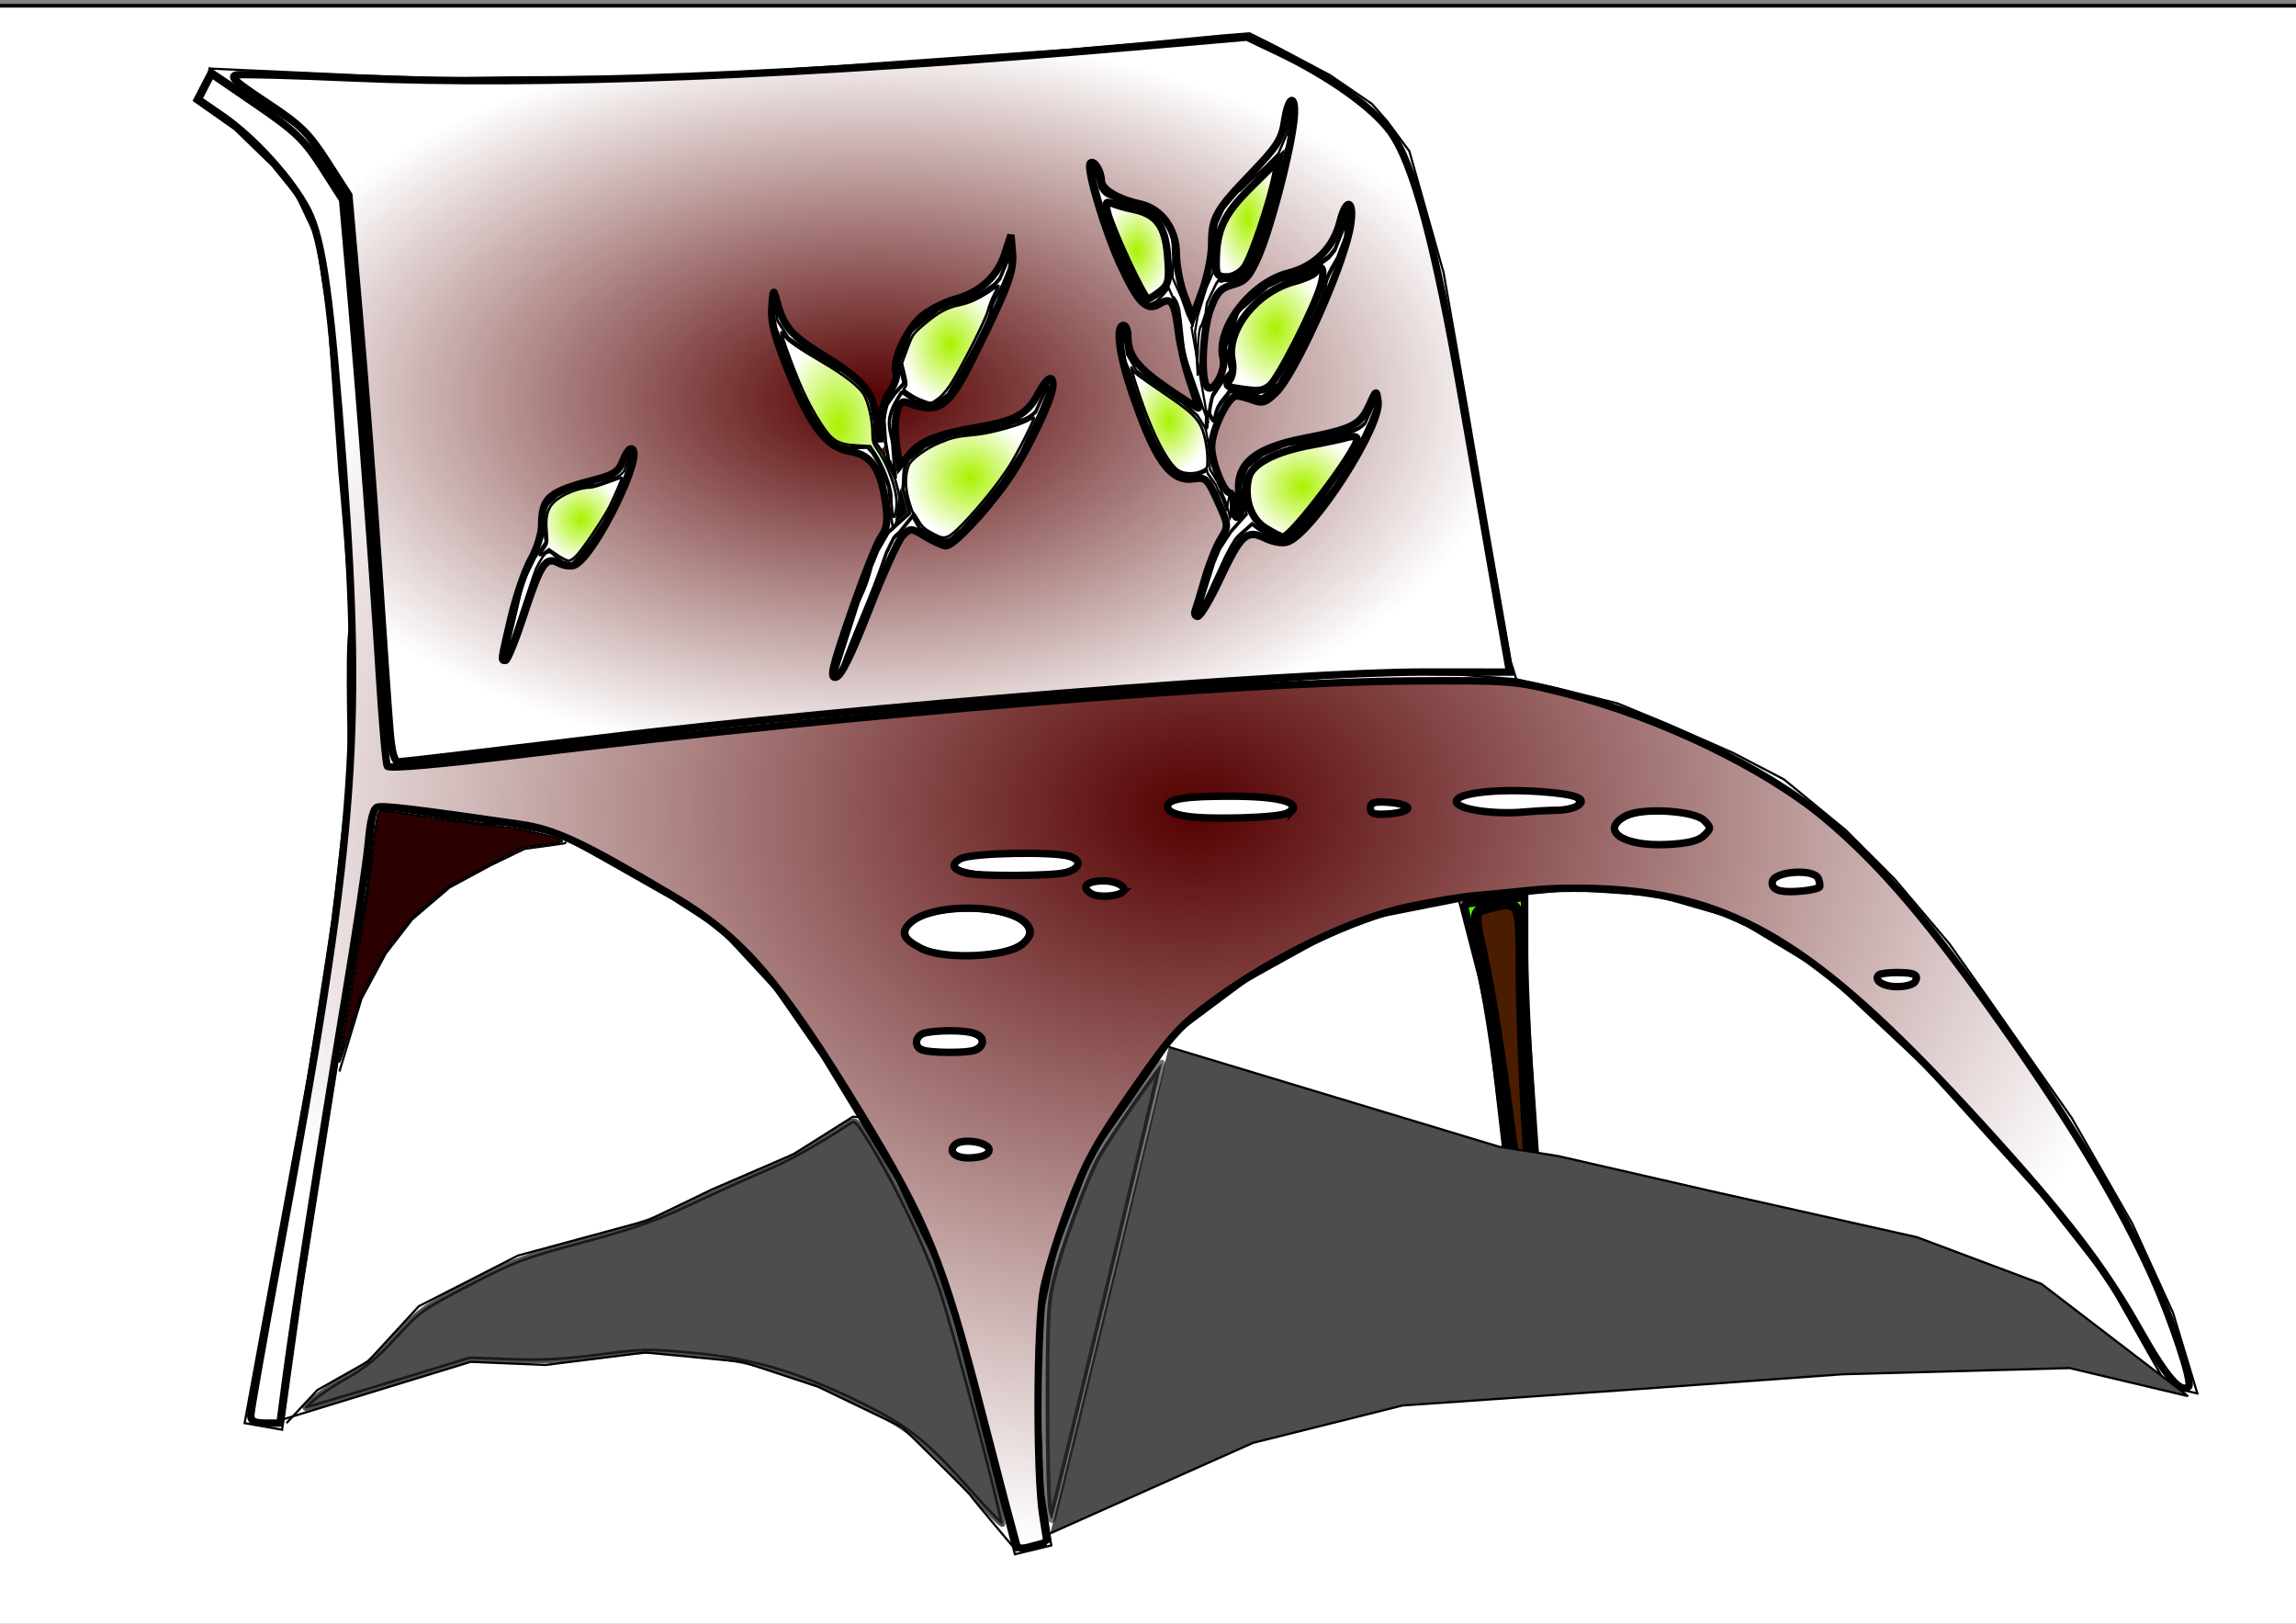 <?xml version="1.0" encoding="UTF-8" standalone="no"?>
<!-- Created with Inkscape (http://www.inkscape.org/) -->

<svg
   xmlns:dc="http://purl.org/dc/elements/1.1/"
   xmlns:cc="http://creativecommons.org/ns#"
   xmlns:rdf="http://www.w3.org/1999/02/22-rdf-syntax-ns#"
   xmlns:svg="http://www.w3.org/2000/svg"
   xmlns="http://www.w3.org/2000/svg"
   xmlns:xlink="http://www.w3.org/1999/xlink"
   xmlns:sodipodi="http://sodipodi.sourceforge.net/DTD/sodipodi-0.dtd"
   xmlns:inkscape="http://www.inkscape.org/namespaces/inkscape"
   width="1052.362"
   height="744.094"
   id="svg2"
   version="1.1"
   inkscape:version="0.48.4 r9939"
   sodipodi:docname="banc.svg"
   inkscape:export-filename="/home/philou/banc.png"
   inkscape:export-xdpi="90"
   inkscape:export-ydpi="90">
  <rect width="100%" height="100%" fill="#808080" stroke="none"/>
  <defs
     id="defs4">
    <linearGradient
       inkscape:collect="always"
       id="linearGradient4163">
      <stop
         style="stop-color:#a9f200;stop-opacity:1;"
         offset="0"
         id="stop4165" />
      <stop
         style="stop-color:#a9f200;stop-opacity:0;"
         offset="1"
         id="stop4167" />
    </linearGradient>
    <linearGradient
       inkscape:collect="always"
       id="linearGradient4151">
      <stop
         style="stop-color:#a9f200;stop-opacity:1;"
         offset="0"
         id="stop4153" />
      <stop
         style="stop-color:#a9f200;stop-opacity:0;"
         offset="1"
         id="stop4155" />
    </linearGradient>
    <linearGradient
       inkscape:collect="always"
       id="linearGradient4141">
      <stop
         style="stop-color:#a9f200;stop-opacity:1;"
         offset="0"
         id="stop4143" />
      <stop
         style="stop-color:#a9f200;stop-opacity:0;"
         offset="1"
         id="stop4145" />
    </linearGradient>
    <linearGradient
       inkscape:collect="always"
       id="linearGradient4131">
      <stop
         style="stop-color:#a9f200;stop-opacity:1;"
         offset="0"
         id="stop4133" />
      <stop
         style="stop-color:#a9f200;stop-opacity:0;"
         offset="1"
         id="stop4135" />
    </linearGradient>
    <linearGradient
       inkscape:collect="always"
       id="linearGradient4121">
      <stop
         style="stop-color:#a9f200;stop-opacity:1;"
         offset="0"
         id="stop4123" />
      <stop
         style="stop-color:#a9f200;stop-opacity:0;"
         offset="1"
         id="stop4125" />
    </linearGradient>
    <linearGradient
       inkscape:collect="always"
       id="linearGradient4111">
      <stop
         style="stop-color:#a9f200;stop-opacity:1;"
         offset="0"
         id="stop4113" />
      <stop
         style="stop-color:#a9f200;stop-opacity:0;"
         offset="1"
         id="stop4115" />
    </linearGradient>
    <linearGradient
       inkscape:collect="always"
       id="linearGradient4101">
      <stop
         style="stop-color:#a9f200;stop-opacity:1;"
         offset="0"
         id="stop4103" />
      <stop
         style="stop-color:#a9f200;stop-opacity:0;"
         offset="1"
         id="stop4105" />
    </linearGradient>
    <linearGradient
       inkscape:collect="always"
       id="linearGradient4091">
      <stop
         style="stop-color:#a9f200;stop-opacity:1;"
         offset="0"
         id="stop4093" />
      <stop
         style="stop-color:#a9f200;stop-opacity:0;"
         offset="1"
         id="stop4095" />
    </linearGradient>
    <linearGradient
       inkscape:collect="always"
       id="linearGradient4081">
      <stop
         style="stop-color:#a9f200;stop-opacity:1;"
         offset="0"
         id="stop4083" />
      <stop
         style="stop-color:#a9f200;stop-opacity:0;"
         offset="1"
         id="stop4085" />
    </linearGradient>
    <linearGradient
       inkscape:collect="always"
       id="linearGradient4067">
      <stop
         style="stop-color:#550000;stop-opacity:1;"
         offset="0"
         id="stop4069" />
      <stop
         style="stop-color:#550000;stop-opacity:0;"
         offset="1"
         id="stop4071" />
    </linearGradient>
    <linearGradient
       id="linearGradient4057">
      <stop
         style="stop-color:#550000;stop-opacity:1;"
         offset="0"
         id="stop4059" />
      <stop
         style="stop-color:#550000;stop-opacity:0;"
         offset="1"
         id="stop4061" />
    </linearGradient>
    <linearGradient
       id="linearGradient4041">
      <stop
         style="stop-color:#550000;stop-opacity:1;"
         offset="0"
         id="stop4043" />
      <stop
         style="stop-color:#550000;stop-opacity:0;"
         offset="1"
         id="stop4045" />
    </linearGradient>
    <radialGradient
       inkscape:collect="always"
       xlink:href="#linearGradient4057"
       id="radialGradient4063"
       cx="399.5"
       cy="183.071"
       fx="399.5"
       fy="183.071"
       r="294.107"
       gradientTransform="matrix(1,0,0,0.57,0,78.649)"
       gradientUnits="userSpaceOnUse" />
    <radialGradient
       inkscape:collect="always"
       xlink:href="#linearGradient4067"
       id="radialGradient4073"
       cx="547.132"
       cy="371.677"
       fx="547.132"
       fy="371.677"
       r="457.962"
       gradientTransform="matrix(1,0,0,0.741,0,96.124)"
       gradientUnits="userSpaceOnUse" />
    <radialGradient
       inkscape:collect="always"
       xlink:href="#linearGradient4081"
       id="radialGradient4087"
       cx="584.409"
       cy="150.778"
       fx="584.409"
       fy="150.778"
       r="23.603"
       gradientTransform="matrix(1,0,0,1.265,0,-39.963)"
       gradientUnits="userSpaceOnUse" />
    <radialGradient
       inkscape:collect="always"
       xlink:href="#linearGradient4091"
       id="radialGradient4097"
       cx="571.735"
       cy="100.121"
       fx="571.735"
       fy="100.121"
       r="16.007"
       gradientTransform="matrix(1,0,0,1.779,0,-77.967)"
       gradientUnits="userSpaceOnUse" />
    <radialGradient
       inkscape:collect="always"
       xlink:href="#linearGradient4101"
       id="radialGradient4107"
       cx="521.29"
       cy="114.871"
       fx="521.29"
       fy="114.871"
       r="15.976"
       gradientTransform="matrix(1,0,0,1.491,0,-56.432)"
       gradientUnits="userSpaceOnUse" />
    <radialGradient
       inkscape:collect="always"
       xlink:href="#linearGradient4111"
       id="radialGradient4117"
       cx="596.81"
       cy="223.072"
       fx="596.81"
       fy="223.072"
       r="26.927"
       gradientTransform="matrix(1,0,0,0.918,0,18.352)"
       gradientUnits="userSpaceOnUse" />
    <radialGradient
       inkscape:collect="always"
       xlink:href="#linearGradient4121"
       id="radialGradient4127"
       cx="536.008"
       cy="192.659"
       fx="536.008"
       fy="192.659"
       r="18.082"
       gradientTransform="matrix(1,0,0,1.376,0,-72.477)"
       gradientUnits="userSpaceOnUse" />
    <radialGradient
       inkscape:collect="always"
       xlink:href="#linearGradient4131"
       id="radialGradient4137"
       cx="444.534"
       cy="218.859"
       fx="444.534"
       fy="218.859"
       r="29.942"
       gradientTransform="matrix(1,0,0,0.938,0,13.577)"
       gradientUnits="userSpaceOnUse" />
    <radialGradient
       inkscape:collect="always"
       xlink:href="#linearGradient4141"
       id="radialGradient4147"
       cx="435.525"
       cy="157.81"
       fx="435.525"
       fy="157.81"
       r="22.756"
       gradientTransform="matrix(1,0,0,1.206,0,-32.453)"
       gradientUnits="userSpaceOnUse" />
    <radialGradient
       inkscape:collect="always"
       xlink:href="#linearGradient4151"
       id="radialGradient4157"
       cx="384.574"
       cy="194.557"
       fx="384.574"
       fy="194.557"
       r="27.02"
       gradientTransform="matrix(1,0,0,1.591,0,-114.893)"
       gradientUnits="userSpaceOnUse" />
    <radialGradient
       inkscape:collect="always"
       xlink:href="#linearGradient4163"
       id="radialGradient4169"
       cx="266.314"
       cy="237.858"
       fx="266.314"
       fy="237.858"
       r="19.484"
       gradientTransform="matrix(1,0,0,1.013,0,-3.023)"
       gradientUnits="userSpaceOnUse" />
  </defs>
  <sodipodi:namedview
     id="base"
     pagecolor="#ffffff"
     bordercolor="#666666"
     borderopacity="1.0"
     inkscape:pageopacity="0.0"
     inkscape:pageshadow="2"
     inkscape:zoom="0.7"
     inkscape:cx="641.69187"
     inkscape:cy="391.6379"
     inkscape:document-units="px"
     inkscape:current-layer="layer1"
     showgrid="false"
     inkscape:window-width="1366"
     inkscape:window-height="718"
     inkscape:window-x="0"
     inkscape:window-y="0"
     inkscape:window-maximized="1" />
  <g
     inkscape:label="Calque 1"
     inkscape:groupmode="layer"
     id="layer1"
     transform="translate(0,-308.268)">
    <rect
       style="fill:#ffffff;fill-opacity:1;stroke:#000000;stroke-width:1.686;stroke-miterlimit:4;stroke-opacity:1;stroke-dasharray:none"
       id="rect4192"
       width="1060.66"
       height="753.574"
       x="-2.02"
       y="2.643"
       inkscape:export-filename="/home/philou/blanc.png"
       inkscape:export-xdpi="90"
       inkscape:export-ydpi="90"
       transform="translate(0,308.268)" />
    <path
       style="fill:none;stroke:#000000;stroke-width:1px;stroke-linecap:butt;stroke-linejoin:miter;stroke-opacity:1"
       d="m 112.127,652.171 29.294,-159.604 11.112,-71.216 7.576,-67.68 c 0,0 -1.515,-55.053 0,-64.145 1.515,-9.091 -4.546,-73.236 -4.546,-73.236 l -5.051,-71.721 -5.556,-35.86 -9.091,-19.193 -11.112,-13.637 -17.173,-16.668 -18.688,-13.132 7.576,-14.647 66.165,3.03 40.911,1.515 30.81,-0.505 78.287,-0.505 69.701,-4.546 106.571,-7.576 34.345,-3.03 36.871,-3.536 12.627,-1.01 12.122,6.061 24.749,13.132 19.193,13.132 7.071,8.081 10.102,13.637 15.657,55.558 11.112,63.64 9.091,53.538 10.607,61.114 2.525,8.081 18.183,4.041 28.284,7.071 23.234,9.596 29.799,13.132 23.234,12.122 28.284,23.234 22.223,22.223 25.254,29.799 17.173,24.244 38.891,55.558 27.779,48.487 18.688,40.911 11.112,36.871 -13.637,-3.03 -28.284,-50.003 -29.799,-37.881 -53.033,-58.589 -46.972,-43.942 -40.406,-24.244 -36.871,-10.607 -38.891,-2.525 -50.003,5.051 -38.386,7.576 -22.223,8.586 -37.376,20.708 -31.82,23.739 -19.698,28.789 -19.193,27.274 -7.071,18.688 -9.596,25.254 -6.566,30.305 -1.01,37.376 1.515,41.416 4.041,25.759 -16.668,4.041 -12.627,-48.992 -19.698,-76.267 -22.223,-46.972 -33.84,-55.558 -21.718,-31.315 -25.254,-27.274 -21.213,-13.637 -33.84,-19.193 -19.193,-10.607 -24.244,-4.546 -11.112,-0.505 -47.982,-7.576 -4.041,37.881 -12.627,73.236 -17.173,109.096 -9.091,65.155 z"
       id="path3016"
       inkscape:connector-curvature="0"
       transform="translate(0,308.268)" />
    <path
       style="fill:none;stroke:#000000;stroke-width:1px;stroke-linecap:butt;stroke-linejoin:miter;stroke-opacity:1"
       d="m 694.859,311.244 -25.506,-2.02 -30.178,-0.631 -23.486,1.263 -249.974,18.882 -187.5,22.857 -8.571,-130.357 -11.071,-130.714 -20,-30.714 -42.5,-28.393 -0.536,2.857"
       id="path3018"
       inkscape:connector-curvature="0"
       transform="translate(0,308.268)" />
    <path
       style="fill:none;stroke:#000000;stroke-width:1.105px;stroke-linecap:butt;stroke-linejoin:miter;stroke-opacity:1;display:inline"
       d="m 232.071,609.587 12.508,-37.608 1.286,-3.46 c 2.642,-4.846 4.781,-9.639 8.118,-5.728 l 3.763,2.815 3.099,1.056 c 1.91,0.308 3.025,-2.228 4.537,-3.342 l 6.087,-8.093 5.091,-7.565 5.312,-9.676 3.763,-9.5 1.992,-5.278 1.881,-5.63 -0.221,-2.111 -3.32,8.796 c -2.636,3.162 -4.546,2.793 -6.585,3.694 -3.328,1.763 -6.785,2.893 -9.794,2.815 -6.63,1.069 -6.103,0.724 -8.134,1.583 l -6.142,3.167 -4.427,4.222 c -1.972,3.566 -1.172,6.581 -1.66,9.852 l 0.906,7.034 -4.919,7.271 -2.895,5.971 -2.379,4.171 -2.465,10.874 -5.837,24.762 z"
       id="path3038"
       inkscape:connector-curvature="0"
       sodipodi:nodetypes="cccccccccccccccccccccccccccc" />
    <g
       id="g3102"
       transform="matrix(0.756,0,0,1.17,161.037,-80.383)">
      <path
         sodipodi:nodetypes="ccccccccccscccsccccssscccccccccc"
         inkscape:connector-curvature="0"
         id="path3044-9"
         d="m 518.359,499.213 0.315,-5.176 -0.271,-0.132 1.722,0.477 c 0.455,-2.87 1.112,-5.23 2.161,-7.35 l 5.197,-5.07 5.891,-4.334 -3.534,-9.434 4.713,-7.904 3.063,-6.374 c 0,0 10.368,-5.864 11.546,-6.374 1.178,-0.51 6.598,-3.57 6.598,-3.57 l 7.54,-2.295 11.782,-1.785 c 0,0 6.833,-2.295 8.247,-2.805 1.414,-0.51 9.425,-4.334 9.425,-4.334 l 3.534,-2.805 5.891,-9.689 1.885,-7.394 c 0,0 -0.707,10.964 -1.414,12.493 -0.707,1.53 -3.534,5.864 -4.477,7.649 -0.943,1.785 -7.305,6.884 -7.776,11.728 -0.471,4.844 -20.264,28.811 -20.264,28.811 l -8.011,9.434 -10.132,5.099 -11.31,-2.295 -5.998,-0.551 -2.115,0.058 c -2.923,3.462 -7.126,4.496 -8.718,9.73 -1.021,5.219 -4.402,-3.681 -4.166,0.313 -1.257,-2.074 -0.657,6.192 -1.321,3.877 z"
         style="fill:none;stroke:#000000;stroke-width:2.105;stroke-linecap:butt;stroke-linejoin:miter;stroke-miterlimit:4;stroke-opacity:1;stroke-dasharray:none;display:inline" />
      <path
         sodipodi:nodetypes="cccccccccccccccccccccccccccscccccccc"
         inkscape:connector-curvature="0"
         id="path3042-7"
         d="m 513.141,479.304 c -0.422,-20.294 2.254,-19.515 2.254,-19.515 l 2.423,-4.702 0.808,-3.963 2,-2.843 3.665,-4.932 1.61,-1.552 1.321,0.591 2.188,-0.423 4.396,0.184 4.769,-1.012 3.502,-2.024 3.8,-4.139 5.365,-8.187 2.683,-5.151 2.31,-4.323 6.11,-15.178 3.428,-9.567 2.235,-4.783 1.192,-7.911 0,-3.128 -0.149,-4.967 -0.298,2.392 -1.639,10.487 -5.216,7.911 -7.899,5.151 -9.389,5.335 c 0,0 -5.812,3.864 -6.408,3.864 -0.596,0 -9.24,6.807 -9.24,6.807 l -4.322,6.071 -2.235,11.407 0,7.727 -4.024,5.887 -5.216,11.039 -1.639,6.071 z"
         style="fill:none;stroke:#000000;stroke-width:1.311px;stroke-linecap:butt;stroke-linejoin:miter;stroke-opacity:1;display:inline" />
      <path
         sodipodi:nodetypes="cccccccccccccccccccccccccccccc"
         inkscape:connector-curvature="0"
         id="path3038-9-0"
         d="m 505.096,471.054 -2.243,-13.489 -0.912,-4.281 c -0.935,-1.552 -0.468,-2.093 -3.003,-4.292 -1.319,-2.07 5.08,8.825 -3.395,-4.039 l -3.046,2.397 -4.561,3.036 -3.756,1.139 c -2.316,0.332 -3.667,-2.404 -5.5,-3.606 l -7.379,-8.73 -6.171,-8.16 -6.44,-10.438 -4.561,-10.248 -2.415,-5.693 -2.281,-6.073 0.268,-2.277 4.025,9.489 c 3.195,3.411 5.51,3.013 7.982,3.985 4.035,1.902 8.226,3.121 11.873,3.036 8.038,1.153 7.398,0.781 9.861,1.708 l 7.446,3.416 5.366,4.555 c 2.39,3.847 1.421,7.099 2.012,10.628 l -0.315,7.949 5.18,7.482 3.51,6.441 3.4,4.731 -0.667,0.685 c 3.343,12.461 6.9,25.086 10.215,37.526 z"
         style="fill:none;stroke:#000000;stroke-width:1.264px;stroke-linecap:butt;stroke-linejoin:miter;stroke-opacity:1;display:inline" />
      <path
         sodipodi:nodetypes="cccccccccccccccccccccccccccscccccccc"
         inkscape:connector-curvature="0"
         id="path3042-7-0"
         d="m 533.159,534.308 c 0.474,-16.826 -2.364,-2.133 -2.364,-2.133 l -2.512,-4.423 -3.015,-3.661 -1.089,-1.907 -5.066,-4.614 -0.334,-1.137 -1.801,0.565 -4.354,1.449 -4.941,0.153 -5.359,-0.839 -3.936,-1.678 -4.271,-3.432 -6.029,-6.788 -3.015,-4.271 -2.596,-3.584 -6.867,-12.584 -3.852,-7.932 -2.512,-3.966 -1.34,-6.559 0,-2.593 0.167,-4.118 0.335,1.983 1.842,8.694 5.862,6.559 8.876,4.271 10.551,4.423 c 0,0 6.532,3.203 7.201,3.203 0.67,0 10.384,5.644 10.384,5.644 l 4.857,5.034 2.512,9.457 0,6.406 4.522,4.881 5.862,9.152 1.842,5.033 z"
         style="fill:none;stroke:#000000;stroke-width:1.266px;stroke-linecap:butt;stroke-linejoin:miter;stroke-opacity:1;display:inline" />
      <path
         sodipodi:nodetypes="ccccccccccccccccccccccccccc"
         inkscape:connector-curvature="0"
         id="path3038-9-0-3"
         d="m 530.052,550.274 3.212,-3.911 c 1.556,-1.546 2.286,-3.101 6.503,-5.291 l 6.286,-3.65 4.065,1.929 7.587,3.026 6.248,1.135 c 3.851,0.331 6.099,-2.395 9.149,-3.593 l 12.272,-8.699 10.264,-8.132 10.71,-10.401 7.587,-10.212 4.016,-5.673 3.793,-6.052 -0.446,-2.269 -6.694,9.456 c -5.314,3.4 -9.165,3.003 -13.277,3.971 -6.711,1.895 -13.681,3.11 -19.747,3.026 -13.369,1.149 -12.304,0.778 -16.4,1.702 l -12.384,3.404 -8.925,4.539 c -3.976,3.833 -2.364,7.074 -3.347,10.59 l 2.141,8.36 -9.371,6.825 -6.699,6.611 -3.629,5.616 c -13.812,28.431 -11.949,24.048 7.087,-2.305 z"
         style="fill:none;stroke:#000000;stroke-width:1.627px;stroke-linecap:butt;stroke-linejoin:miter;stroke-opacity:1;display:inline" />
    </g>
    <g
       id="g3094"
       transform="matrix(0.793,0,0,1.031,123.72,-20.287)">
      <path
         sodipodi:nodetypes="ccccccccccscccsccccssscccccccccc"
         inkscape:connector-curvature="0"
         id="path3044"
         d="m 358.437,524.331 -0.577,0.186 -2.056,-9.313 -0.876,-9.789 c 0.4,-2.805 0.978,-5.111 1.901,-7.183 l 4.572,-4.954 5.182,-4.236 -3.109,-9.219 4.145,-7.724 2.695,-6.229 c 0,0 9.12,-5.731 10.156,-6.229 1.036,-0.498 5.804,-3.488 5.804,-3.488 l 6.633,-2.242 10.364,-1.744 c 0,0 6.011,-2.242 7.255,-2.741 1.244,-0.498 8.291,-4.236 8.291,-4.236 l 3.109,-2.741 5.182,-9.468 1.658,-7.226 c 0,0 -0.622,10.714 -1.244,12.209 -0.622,1.495 -3.109,5.731 -3.938,7.475 -0.829,1.744 -6.425,6.727 -6.84,11.461 -0.414,4.734 -17.825,28.155 -17.825,28.155 l -7.047,9.219 -8.913,4.983 -9.949,-2.242 -7.255,-3.987 -1.036,0.498 c -2.571,3.384 -5.076,5.868 -6.476,10.983 -0.899,5.1 1.607,8.447 1.815,12.35 l 1.461,14.445 z"
         style="fill:none;stroke:#000000;stroke-width:1.952;stroke-linecap:butt;stroke-linejoin:miter;stroke-miterlimit:4;stroke-opacity:1;stroke-dasharray:none;display:inline" />
      <path
         sodipodi:nodetypes="cccccccccccccccccccccccccccscccccccc"
         inkscape:connector-curvature="0"
         id="path3042"
         d="m 360.163,553.416 c -2.692,-11.146 -2.508,-10.313 -1.847,-12.121 l -0.824,-6.143 -2.446,-4.726 -3.339,-5.972 -3.814,-4.705 -2.627,-2.244 -1.75,0.03 -2.753,0.056 -5.529,0.181 -5.998,-0.995 -4.405,-1.99 -4.779,-4.071 -6.748,-8.051 -3.374,-5.066 -2.905,-4.252 -7.685,-14.927 -4.311,-9.408 -2.811,-4.704 -1.499,-7.78 0,-3.076 0.187,-4.885 0.375,2.352 2.062,10.313 6.56,7.78 9.934,5.066 11.808,5.247 c 0,0 7.31,3.8 8.059,3.8 0.75,0 11.621,6.694 11.621,6.694 l 5.435,5.971 2.811,11.218 0,7.599 5.061,5.79 6.56,10.856 2.062,5.971 c 1.994,7.659 0.379,12.62 -3.092,16.195 z"
         style="fill:none;stroke:#000000;stroke-width:1.458px;stroke-linecap:butt;stroke-linejoin:miter;stroke-opacity:1;display:inline" />
      <path
         sodipodi:nodetypes="cccccccccccccccccccccccccccccc"
         inkscape:connector-curvature="0"
         id="path3038-9"
         d="m 329.961,616.925 c 7.805,-17.48 16.86,-30.801 26.319,-52.438 l 2.548,-4.089 c 1.612,-1.942 0.49,-2.146 4.86,-4.898 l 7.782,-7.478 4.282,5.718 7.863,3.801 6.475,1.425 c 3.991,0.416 6.321,-3.009 9.482,-4.513 l 12.719,-10.927 10.638,-10.214 11.1,-13.064 7.863,-12.827 4.163,-7.126 3.931,-7.601 -0.463,-2.85 -6.938,11.877 c -5.508,4.27 -9.499,3.771 -13.76,4.988 -6.955,2.38 -14.179,3.907 -20.467,3.801 -13.855,1.443 -12.752,0.977 -16.998,2.138 l -12.835,4.276 -9.25,5.701 c -4.121,4.815 -2.45,8.886 -3.469,13.302 l 3.936,10.742 -12.322,8.572 -6.05,8.062 -3.761,7.054 c -1.717,4.815 -2.29,7.058 -7.494,15.802 l -13.409,32.249 z"
         style="fill:none;stroke:#000000;stroke-width:1.856px;stroke-linecap:butt;stroke-linejoin:miter;stroke-opacity:1;display:inline" />
      <path
         inkscape:connector-curvature="0"
         id="path3946"
         d="m 361.423,551.182 c 0,-0.032 0.598,-3.183 1.329,-7.002 0.731,-3.819 1.305,-7.041 1.274,-7.158 -0.03,-0.118 0.112,-0.406 0.316,-0.64 l 0.371,-0.426 0.127,0.32 c 0.462,1.159 3.606,9.829 3.606,9.942 0,0.077 -0.492,0.48 -1.093,0.896 -0.601,0.415 -2.182,1.514 -3.512,2.441 -1.33,0.927 -2.419,1.659 -2.419,1.628 z"
         style="fill:#550000;stroke:#000000;stroke-width:0.22;stroke-miterlimit:4;stroke-opacity:1;stroke-dasharray:none;display:inline" />
      <path
         inkscape:connector-curvature="0"
         id="path3948"
         d="m 355.611,520.456 c -0.146,-0.271 -0.593,-0.866 -0.995,-1.324 -0.402,-0.457 -0.746,-0.889 -0.764,-0.96 -0.018,-0.07 0.141,-0.157 0.354,-0.193 0.242,-0.041 0.488,-0.214 0.655,-0.461 l 0.267,-0.396 0.421,1.867 c 0.231,1.027 0.399,1.888 0.374,1.912 -0.025,0.025 -0.166,-0.176 -0.312,-0.447 l 0,0 z"
         style="fill:#550000;stroke:#000000;stroke-width:0.22;stroke-miterlimit:4;stroke-opacity:1;stroke-dasharray:none;display:inline" />
      <path
         inkscape:connector-curvature="0"
         id="path3954"
         d="m 361.749,550.429 c 0,-0.026 0.503,-2.694 1.117,-5.929 0.778,-4.096 1.226,-6.148 1.477,-6.76 l 0.36,-0.878 0.193,0.431 c 0.806,1.794 3.369,8.802 3.273,8.951 -0.27,0.422 -6.42,4.432 -6.42,4.186 z"
         style="fill:#000000;stroke:#000000;stroke-width:0.22;stroke-miterlimit:4;stroke-opacity:1;stroke-dasharray:none;display:inline" />
    </g>
    <path
       style="opacity:1;fill:none;stroke:#000000;stroke-width:1px;stroke-linecap:butt;stroke-linejoin:miter;stroke-opacity:1;display:inline"
       d="m 668.415,719.735 9.464,36.607 4.464,21.071 12.786,110.788 3.599,1.073"
       id="path3117"
       inkscape:connector-curvature="0" />
    <path
       style="opacity:1;fill:none;stroke:#000000;stroke-width:1px;stroke-linecap:butt;stroke-linejoin:miter;stroke-opacity:1;display:inline"
       d="m 699.486,718.664 -0.179,40.536 1.607,19.643 7.429,108.288 -9.616,1.43"
       id="path3117-6"
       inkscape:connector-curvature="0"
       sodipodi:nodetypes="ccccc" />
    <path
       sodipodi:type="arc"
       style="fill:none;stroke:#000000;stroke-width:1.686;stroke-miterlimit:4;stroke-opacity:1;stroke-dasharray:none"
       id="path3912"
       sodipodi:cx="452.54834"
       sodipodi:cy="435.99796"
       sodipodi:rx="36.36549"
       sodipodi:ry="18.182745"
       d="m 488.914,435.998 a 36.365,18.183 0 1 1 -72.731,0 36.365,18.183 0 1 1 72.731,0 z"
       transform="matrix(0.758,0,0,0.544,100.295,498.342)" />
    <path
       sodipodi:type="arc"
       style="fill:none;stroke:#000000;stroke-width:1.686;stroke-miterlimit:4;stroke-opacity:1;stroke-dasharray:none"
       id="path3912-6"
       sodipodi:cx="452.54834"
       sodipodi:cy="435.99796"
       sodipodi:rx="36.36549"
       sodipodi:ry="18.182745"
       d="m 488.914,435.998 a 36.365,18.183 0 1 1 -72.731,0 36.365,18.183 0 1 1 72.731,0 z"
       transform="matrix(0.568,0,0,0.386,504.659,519.501)" />
    <path
       sodipodi:type="arc"
       style="fill:none;stroke:#000000;stroke-width:1.686;stroke-miterlimit:4;stroke-opacity:1;stroke-dasharray:none"
       id="path3912-8"
       sodipodi:cx="452.54834"
       sodipodi:cy="435.99796"
       sodipodi:rx="36.36549"
       sodipodi:ry="18.182745"
       d="m 488.914,435.998 a 36.365,18.183 0 1 1 -72.731,0 36.365,18.183 0 1 1 72.731,0 z"
       transform="matrix(0.391,0,0,0.227,257.801,686.715)" />
    <path
       sodipodi:type="arc"
       style="fill:none;stroke:#000000;stroke-width:1.686;stroke-miterlimit:4;stroke-opacity:1;stroke-dasharray:none"
       id="path3912-8-3"
       sodipodi:cx="452.54834"
       sodipodi:cy="435.99796"
       sodipodi:rx="36.36549"
       sodipodi:ry="18.182745"
       d="m 488.914,435.998 a 36.365,18.183 0 1 1 -72.731,0 36.365,18.183 0 1 1 72.731,0 z"
       transform="matrix(0.295,0,0,0.202,689.131,624.499)" />
    <path
       sodipodi:type="arc"
       style="fill:none;stroke:#000000;stroke-width:1.686;stroke-miterlimit:4;stroke-opacity:1;stroke-dasharray:none"
       id="path3912-88"
       sodipodi:cx="452.54834"
       sodipodi:cy="435.99796"
       sodipodi:rx="36.36549"
       sodipodi:ry="18.182745"
       d="m 488.914,435.998 a 36.365,18.183 0 1 1 -72.731,0 36.365,18.183 0 1 1 72.731,0 z"
       transform="matrix(0.763,0,0,0.248,120.346,596.063)" />
    <path
       sodipodi:type="arc"
       style="fill:none;stroke:#000000;stroke-width:1.686;stroke-miterlimit:4;stroke-opacity:1;stroke-dasharray:none"
       id="path3912-7"
       sodipodi:cx="452.54834"
       sodipodi:cy="435.99796"
       sodipodi:rx="36.36549"
       sodipodi:ry="18.182745"
       d="m 488.914,435.998 a 36.365,18.183 0 1 1 -72.731,0 36.365,18.183 0 1 1 72.731,0 z"
       transform="matrix(0.764,0,0,0.222,349.4,578.902)" />
    <path
       sodipodi:type="arc"
       style="fill:none;stroke:#000000;stroke-width:1.686;stroke-miterlimit:4;stroke-opacity:1;stroke-dasharray:none"
       id="path3912-3"
       sodipodi:cx="452.54834"
       sodipodi:cy="435.99796"
       sodipodi:rx="36.36549"
       sodipodi:ry="18.182745"
       d="m 488.914,435.998 a 36.365,18.183 0 1 1 -72.731,0 36.365,18.183 0 1 1 72.731,0 z"
       transform="matrix(0.763,0,0,0.248,218.331,569.799)" />
    <path
       sodipodi:type="arc"
       style="fill:none;stroke:#000000;stroke-width:1.686;stroke-miterlimit:4;stroke-opacity:1;stroke-dasharray:none"
       id="path3912-36"
       sodipodi:cx="452.54834"
       sodipodi:cy="435.99796"
       sodipodi:rx="36.36549"
       sodipodi:ry="18.182745"
       d="m 488.914,435.998 a 36.365,18.183 0 1 1 -72.731,0 36.365,18.183 0 1 1 72.731,0 z"
       transform="matrix(0.227,0,0,0.149,403.75,650.537)" />
    <path
       sodipodi:type="arc"
       style="fill:none;stroke:#000000;stroke-width:1.686;stroke-miterlimit:4;stroke-opacity:1;stroke-dasharray:none"
       id="path3912-36-5"
       sodipodi:cx="452.54834"
       sodipodi:cy="435.99796"
       sodipodi:rx="36.36549"
       sodipodi:ry="18.182745"
       d="m 488.914,435.998 a 36.365,18.183 0 1 1 -72.731,0 36.365,18.183 0 1 1 72.731,0 z"
       transform="matrix(0.227,0,0,0.149,342.131,770.24)" />
    <path
       sodipodi:type="arc"
       style="fill:none;stroke:#000000;stroke-width:1.686;stroke-miterlimit:4;stroke-opacity:1;stroke-dasharray:none"
       id="path3912-36-8"
       sodipodi:cx="452.54834"
       sodipodi:cy="435.99796"
       sodipodi:rx="36.36549"
       sodipodi:ry="18.182745"
       d="m 488.914,435.998 a 36.365,18.183 0 1 1 -72.731,0 36.365,18.183 0 1 1 72.731,0 z"
       transform="matrix(0.227,0,0,0.149,534.06,613.666)" />
    <path
       sodipodi:type="arc"
       style="fill:none;stroke:#000000;stroke-width:1.686;stroke-miterlimit:4;stroke-opacity:1;stroke-dasharray:none"
       id="path3912-36-7"
       sodipodi:cx="452.54834"
       sodipodi:cy="435.99796"
       sodipodi:rx="36.36549"
       sodipodi:ry="18.182745"
       d="m 488.914,435.998 a 36.365,18.183 0 1 1 -72.731,0 36.365,18.183 0 1 1 72.731,0 z"
       transform="matrix(0.227,0,0,0.149,766.735,692.13)" />
    <path
       style="stroke:#000000;stroke-width:3.406;stroke-miterlimit:4;stroke-opacity:1;stroke-dasharray:none;fill-opacity:1;fill:url(#radialGradient4063)"
       d="m 178.7,334.477 c -0.678,-8.056 -3.046,-41.921 -5.263,-75.256 -2.217,-33.335 -6.172,-85.17 -8.788,-115.189 L 159.892,89.452 150.041,74.152 C 141.512,60.903 137.767,57.249 122.114,46.909 107.242,37.084 104.872,34.846 108.746,34.286 c 2.59,-0.374 26.18,0.268 52.422,1.427 85.939,3.796 206.377,-0.967 358.339,-14.173 l 52.027,-4.521 14.591,6.954 c 22.758,10.846 42.92,25.159 51.058,36.246 10.707,14.585 20.727,52.13 33.225,124.494 5.734,33.202 12.917,74.524 15.961,91.827 l 5.535,31.461 -39.481,-0.014 c -59.372,-0.021 -261.244,16.145 -376.412,30.144 -49.75,6.047 -91.72,10.995 -93.267,10.995 -2.032,0 -3.155,-4.068 -4.045,-14.647 z m 219.654,-55.072 c 6.48,-16.657 13.414,-31.945 15.408,-33.973 3.509,-3.568 3.847,-3.552 10.489,0.498 3.775,2.301 7.966,4.188 9.314,4.192 3.397,0.01 17.425,-14.771 27.795,-29.287 8.715,-12.2 21.272,-38.338 21.272,-44.28 0,-5.333 -2.809,-3.6 -7.071,4.362 -4.713,8.803 -10.447,11.976 -26.628,14.733 -18.72,3.19 -26.83,6.324 -31.875,12.32 l -4.708,5.595 -1.363,-9.091 c -1.796,-11.976 0.3,-21.69 4.344,-20.138 15.06,5.779 19.276,2.902 31.226,-21.307 15.661,-31.726 18.24,-38.706 17.494,-47.332 l -0.692,-7.999 -2.842,8.706 c -3.384,10.367 -11.369,17.636 -22.735,20.697 -4.565,1.229 -11.289,4.62 -14.943,7.536 -7.082,5.651 -14.118,20.716 -12.113,25.938 0.665,1.732 -0.613,5.708 -2.839,8.834 -2.397,3.367 -4.15,9.264 -4.3,14.464 l -0.252,8.78 -1.567,-10.767 c -1.885,-12.953 -5.676,-17.403 -25.182,-29.56 -14.254,-8.884 -17.398,-12.613 -20.511,-24.323 -1.552,-5.836 -1.637,-5.734 -2.305,2.761 -0.529,6.728 1.272,13.713 7.588,29.427 10.316,25.667 17.58,35.016 28.575,36.774 9.487,1.517 13.868,8.065 16.036,23.972 1.083,7.948 0.623,11.178 -2.158,15.152 -1.944,2.778 -8.184,18.526 -13.867,34.997 -8.606,24.944 -9.751,29.834 -6.853,29.276 2.416,-0.465 7.077,-9.919 15.261,-30.956 z m -158.578,3.423 c 8.03,-24.498 10.287,-27.987 16.092,-24.88 2.332,1.248 5.61,1.743 7.284,1.1 9.337,-3.583 33.568,-53.365 25.975,-53.365 -0.868,0 -2.548,2.571 -3.734,5.712 -1.718,4.552 -4.168,6.233 -12.06,8.274 -21.996,5.69 -25.056,8.252 -25.056,20.981 0,3.822 -2.231,10.942 -4.958,15.821 -2.727,4.879 -6.818,16.848 -9.091,26.597 -4.736,20.31 -4.642,19.589 -2.542,19.589 0.875,0 4.516,-8.923 8.09,-19.829 z m 319.183,-17.041 c 9.871,-21.012 12.375,-23.295 20.983,-19.126 3.666,1.776 8.039,2.483 10.263,1.66 11.725,-4.338 43.01,-52.977 41.426,-64.408 -0.754,-5.442 -0.801,-5.418 -4.227,2.144 -3.937,8.691 -7.695,10.578 -29.416,14.769 -24.773,4.781 -33.054,12.886 -29.535,28.908 0.739,3.366 0.377,6.432 -0.85,7.19 -1.327,0.82 -2.139,-1.025 -2.139,-4.858 0,-3.399 -0.741,-6.18 -1.646,-6.18 -2.85,0 -8.455,-13.982 -8.455,-21.091 0,-7.778 7.574,-23.356 11.355,-23.356 1.388,0 4.822,0.874 7.63,1.941 4.314,1.64 5.98,1.061 10.738,-3.731 8.514,-8.574 29.106,-53.954 33.388,-73.581 2.951,-13.524 -1.038,-17.433 -4.353,-4.267 -2.954,11.73 -11.617,20.311 -23.534,23.312 -17.274,4.35 -33.422,25.488 -29.972,39.234 1.457,5.804 -5.018,16.662 -7.553,12.665 -2.864,-4.517 -1.692,-26.44 1.917,-35.855 2.801,-7.307 4.678,-9.287 10.146,-10.704 5.579,-1.446 7.526,-3.585 11.557,-12.701 5.433,-12.285 14.093,-44.926 16.201,-61.068 1.76,-13.469 -2.131,-14.512 -4.141,-1.109 -1.22,8.135 -3.389,11.54 -15.117,23.739 -16.489,17.149 -18.263,20.314 -18.263,32.589 0,5.237 -1.967,14.917 -4.372,21.512 l -4.372,11.99 -3.708,-9.763 c -2.039,-5.369 -3.708,-14.011 -3.709,-19.204 -0.002,-11.46 -6.836,-20.849 -16.724,-22.978 -10.007,-2.155 -17.62,-6.71 -17.654,-10.564 -0.04,-4.451 -3.393,-9.825 -5.079,-8.139 -2.026,2.026 6.598,31.047 13.928,46.87 8.093,17.47 11.965,21.276 17.88,17.582 5.37,-3.353 6.815,-1.108 8.629,13.412 0.754,6.032 3.114,16.036 5.245,22.229 2.131,6.194 3.874,11.622 3.874,12.062 0,0.441 -6.311,-3.542 -14.024,-8.85 -14.256,-9.811 -18.301,-15.114 -18.301,-23.994 0,-2.726 -0.909,-4.956 -2.02,-4.956 -3.706,0 -2.083,13.199 3.742,30.431 10.637,31.468 17.735,41.441 28.38,39.879 5.609,-0.823 6.36,-0.124 11.08,10.308 5.01,11.073 5.024,11.255 1.313,17.31 -2.063,3.365 -5.318,11.574 -7.234,18.241 -1.916,6.667 -3.912,13.258 -4.435,14.647 -0.524,1.389 0.01,2.525 1.187,2.525 1.177,0 5.663,-7.5 9.969,-16.668 l 0,0 z"
       id="path4039"
       inkscape:connector-curvature="0"
       transform="translate(0,308.268)" />
    <path
       style="fill:url(#radialGradient4073);stroke:#000000;stroke-width:3.406;stroke-miterlimit:4;stroke-opacity:1;stroke-dasharray:none;fill-opacity:1"
       d="m 465.629,707.058 c -0.555,-1.854 -7.847,-29.808 -16.203,-62.121 -17.356,-67.109 -24.565,-84.808 -54.805,-134.544 -36.972,-60.809 -54.33,-80.92 -86.136,-99.8 -41.751,-24.783 -53.983,-30.501 -70.309,-32.868 -47.678,-6.912 -62.9,-8.727 -65.342,-7.79 -1.775,0.681 -3.169,6.302 -3.999,16.129 -0.701,8.296 -5.807,42.243 -11.346,75.439 -10.738,64.352 -22.682,141.308 -26.693,171.978 l -2.444,18.688 -6.707,0 c -5.041,0 -6.707,-0.878 -6.707,-3.536 0,-1.945 5.957,-35.81 13.239,-75.256 C 162.58,386.993 166.525,338.543 157.375,214.774 151.577,136.345 147.984,110.224 141.12,96.586 134.113,82.666 116.637,63.275 102.036,53.219 l -11.163,-7.688 3.018,-5.836 3.018,-5.836 20.631,14.123 c 17.903,12.255 21.878,16.069 30.062,28.838 l 9.431,14.716 3.176,36.365 c 4.89,55.991 10.857,135.085 13.602,180.292 1.365,22.49 3.045,41.8 3.731,42.912 0.805,1.303 24.517,-0.82 66.802,-5.982 146.796,-17.92 325.034,-32.586 401.934,-33.073 46.179,-0.293 48.113,-0.141 70.711,5.55 43.504,10.956 92.05,34.32 119.814,57.664 25.518,21.455 48.027,47.952 82.961,97.658 30.873,43.927 52.008,79.354 66.56,111.569 9.204,20.376 18.685,49.034 16.834,50.886 -3.529,3.529 -10.224,-4.224 -22.588,-26.156 -16.379,-29.053 -33.883,-51.833 -71.943,-93.622 -72.165,-79.236 -109.479,-103.28 -167.394,-107.862 -11.91,-0.942 -28.744,-0.885 -38.386,0.131 -9.445,0.995 -21.718,2.19 -27.274,2.654 -5.556,0.464 -19.193,2.749 -30.305,5.076 -24.886,5.212 -61.494,22.821 -88.331,42.488 -16.316,11.957 -19.831,15.831 -37.839,41.704 -16.51,23.721 -21.378,32.571 -28.919,52.571 -4.987,13.227 -10.316,30.412 -11.842,38.19 -3.207,16.344 -3.394,85.965 -0.281,104.551 1.07,6.389 1.85,11.617 1.733,11.617 -0.117,0 -3.124,0.835 -6.681,1.855 -5.316,1.524 -6.649,1.254 -7.478,-1.515 l 0,6e-5 z M 453.338,526.911 c 0,-3.564 -12.538,-5.443 -15.637,-2.343 -3.551,3.551 0.677,6.621 8.249,5.99 4.947,-0.412 7.388,-1.617 7.388,-3.646 z m -6.226,-45.673 c 1.758,-0.674 3.196,-2.395 3.196,-3.824 0,-3.503 -4.643,-5.051 -15.152,-5.051 -4.818,0 -10.199,0.552 -11.957,1.226 -3.813,1.463 -4.226,6.103 -0.67,7.537 3.653,1.474 20.83,1.552 24.584,0.112 l 0,-2e-5 z m 430.573,-31.233 c 1.998,-3.233 -0.043,-4.31 -8.164,-4.31 -4.037,0 -7.825,0.485 -8.418,1.078 -2.481,2.481 2.061,5.387 8.418,5.387 3.758,0 7.432,-0.97 8.164,-2.155 z M 469.032,432.313 c 3.534,-3.534 3.997,-5.177 2.243,-7.957 -6.482,-10.276 -44.405,-11.1 -54.324,-1.18 -4.314,4.314 -3.052,7.09 5.193,11.426 10.44,5.491 40.579,4.02 46.888,-2.289 l 0,0 z m 45.619,-23.62 c 2.154,-2.154 -2.862,-5.021 -8.784,-5.021 -7.983,0 -10.706,2.881 -5.598,5.924 3.079,1.834 12.219,1.26 14.383,-0.903 l 0,0 z m 319.26,-2.139 c 0.415,-0.378 0.197,-2.14 -0.484,-3.916 -1.784,-4.648 -20.163,-3.441 -21.078,1.384 -0.416,2.192 0.998,3.699 4.022,4.288 4.43,0.863 15.928,-0.288 17.54,-1.756 z m -345.366,-6.674 c 6.533,-1.826 7.515,-5.623 1.915,-7.4 -7.617,-2.418 -45.13,-1.65 -50.13,1.026 -4.862,2.602 -3.78,5.097 2.908,6.706 6.12,1.472 39.733,1.226 45.307,-0.332 l 0,0 z m 292.51,-16.981 c 3.28,-3.28 3.28,-3.66 0,-6.94 -4.526,-4.526 -28.521,-5.939 -35.782,-2.107 -12.413,6.552 -1.648,14.14 18.681,13.168 9.523,-0.455 14.676,-1.697 17.1,-4.121 z M 591.857,372.028 c 4.426,-4.426 -5.791,-7.107 -27.295,-7.162 -21.23,-0.055 -29.401,1.241 -29.401,4.662 0,4.131 9.947,5.8 31.73,5.322 13.739,-0.301 23.554,-1.411 24.966,-2.823 l 0,0 z m 53.411,-1.691 c 0,-1.111 -3.864,-2.3 -8.586,-2.642 -6.814,-0.493 -8.586,0.052 -8.586,2.642 0,2.589 1.773,3.135 8.586,2.642 4.722,-0.342 8.586,-1.53 8.586,-2.642 z m 68.467,0.979 c 3.456,-0.016 7.648,-0.926 9.314,-2.02 4.91,-3.223 -0.562,-5.337 -16.835,-6.504 -20.462,-1.467 -38.723,0.662 -38.723,4.514 0,3.511 16.639,6.091 31.092,4.82 4.878,-0.429 11.696,-0.794 15.152,-0.811 z"
       id="path4065"
       inkscape:connector-curvature="0"
       transform="translate(0,308.268)" />
    <path
       style="fill:#55f200;stroke:#000000;stroke-width:3.406;stroke-miterlimit:4;stroke-opacity:1;stroke-dasharray:none;fill-opacity:1"
       d="m 695.97,571.938 c -0.658,-4.209 -3.883,-30.835 -7.166,-59.17 -3.852,-33.237 -8.094,-59.762 -11.956,-74.751 -3.292,-12.778 -5.835,-23.371 -5.651,-23.539 0.184,-0.168 6.472,-0.956 13.972,-1.751 l 13.637,-1.445 0.01,25.994 c 0.006,14.297 1.795,51.403 3.977,82.458 2.182,31.055 3.768,56.625 3.525,56.823 -0.243,0.197 -2.401,0.96 -4.797,1.696 -3.814,1.171 -4.504,0.386 -5.552,-6.315 l 2e-5,0 z"
       id="path4075"
       inkscape:connector-curvature="0"
       transform="translate(0,308.268)" />
    <path
       style="fill:#55f200;fill-opacity:1;stroke:#000000;stroke-width:3.406;stroke-miterlimit:4;stroke-opacity:1;stroke-dasharray:none"
       d=""
       id="path4077"
       inkscape:connector-curvature="0"
       transform="translate(0,308.268)" />
    <path
       style="fill:url(#radialGradient4087);fill-opacity:1;stroke:#000000;stroke-width:3.406;stroke-miterlimit:4;stroke-opacity:1;stroke-dasharray:none"
       d="m 566.855,177.959 c -4.663,-0.701 -5.252,-1.372 -3.284,-3.743 1.376,-1.658 1.884,-5.455 1.193,-8.911 -2.792,-13.963 11.056,-31.566 28.534,-36.273 4.599,-1.238 8.909,-3.136 9.577,-4.217 2.927,-4.736 4.512,-1.316 2.6,5.611 -2.898,10.498 -19.607,43.329 -23.598,46.367 -3.341,2.544 -4.998,2.672 -15.022,1.166 z"
       id="path4079"
       inkscape:connector-curvature="0"
       transform="translate(0,308.268)" />
    <path
       style="fill:url(#radialGradient4097);fill-opacity:1;stroke:#000000;stroke-width:3.406;stroke-miterlimit:4;stroke-opacity:1;stroke-dasharray:none"
       d="m 557.432,120.324 c 0.11,-15 3.433,-22.133 16.166,-34.697 l 12.44,-12.276 -1.428,7.071 c -2.549,12.621 -10.866,37.258 -14.151,41.921 -1.832,2.6 -5.316,4.546 -8.139,4.546 -4.232,0 -4.929,-0.937 -4.888,-6.566 z"
       id="path4089"
       inkscape:connector-curvature="0"
       transform="translate(0,308.268)" />
    <path
       style="fill:url(#radialGradient4107);fill-opacity:1;stroke:#000000;stroke-width:3.406;stroke-miterlimit:4;stroke-opacity:1;stroke-dasharray:none"
       d="m 517,120.324 c -4.288,-9.167 -8.457,-19.317 -9.263,-22.556 -1.299,-5.219 -1.03,-5.72 2.372,-4.404 2.111,0.816 6.14,1.949 8.954,2.517 10.958,2.213 15,7.562 16.093,21.294 0.899,11.298 0.519,13.147 -3.345,16.281 -2.398,1.945 -4.957,3.536 -5.687,3.536 -0.73,0 -4.836,-7.5 -9.125,-16.668 z"
       id="path4099"
       inkscape:connector-curvature="0"
       transform="translate(0,308.268)" />
    <path
       style="fill:url(#radialGradient4117);fill-opacity:1;stroke:#000000;stroke-width:3.406;stroke-miterlimit:4;stroke-opacity:1;stroke-dasharray:none"
       d="m 580.222,242.137 c -6.97,-4.25 -10.232,-13.895 -7.876,-23.284 1.586,-6.32 12.266,-11.892 28.474,-14.856 6.667,-1.219 14.167,-2.808 16.668,-3.531 2.5,-0.723 4.546,-0.44 4.546,0.628 0,5.278 -30.038,45.01 -34.012,44.988 -0.739,-0.004 -4.249,-1.779 -7.8,-3.944 z"
       id="path4109"
       inkscape:connector-curvature="0"
       transform="translate(0,308.268)" />
    <path
       style="fill:url(#radialGradient4127);fill-opacity:1;stroke:#000000;stroke-width:1.204;stroke-miterlimit:4;stroke-opacity:1;stroke-dasharray:none"
       d="m 540.223,215.651 c -4.779,-2.914 -11.88,-16.489 -17.712,-33.856 -3.731,-11.111 -4.94,-15.745 -3.209,-12.302 0.757,1.506 1.955,2.41 14.543,10.969 10.426,7.089 13.625,9.825 15.988,13.674 2.077,3.384 3.655,10.709 3.655,16.97 0,3.28 -0.145,3.549 -2.524,4.684 -3.33,1.588 -8.008,1.527 -10.74,-0.139 z"
       id="path4119"
       inkscape:connector-curvature="0"
       transform="translate(0,308.268)" />
    <path
       style="fill:url(#radialGradient4137);fill-opacity:1;stroke:#000000;stroke-width:1.204;stroke-miterlimit:4;stroke-opacity:1;stroke-dasharray:none"
       d="m 428.461,244.995 c -4.654,-2.418 -5.748,-3.362 -7.619,-6.573 -1.03,-1.768 -2.104,-3.375 -2.387,-3.571 -0.283,-0.196 -1.216,-2.864 -2.073,-5.928 -1.609,-5.749 -1.581,-11.273 0.078,-15.624 1.061,-2.783 8.006,-7.876 14.172,-10.394 6.269,-2.56 7.33,-2.796 16.786,-3.734 7.133,-0.708 20.934,-4.606 24.526,-6.927 0.918,-0.593 1.776,-0.972 1.907,-0.841 0.513,0.513 -7.491,16.362 -11.14,22.06 -5.192,8.105 -13.756,18.769 -21.264,26.479 -6.804,6.987 -8.209,7.533 -12.985,5.052 z"
       id="path4129"
       inkscape:connector-curvature="0"
       transform="translate(0,308.268)" />
    <path
       style="fill:url(#radialGradient4147);fill-opacity:1;stroke:#000000;stroke-width:1.204;stroke-miterlimit:4;stroke-opacity:1;stroke-dasharray:none"
       d="m 422.737,183.545 c -2.624,-0.964 -5.53,-2.639 -8.458,-4.875 -0.154,-0.118 0.123,-0.7 0.615,-1.293 0.722,-0.871 0.662,-2.032 -0.314,-6.014 l -1.209,-4.935 2.477,-6.682 c 2.376,-6.408 2.691,-6.863 7.702,-11.11 6.445,-5.463 10.463,-7.671 16.009,-8.797 4.842,-0.983 9.802,-3.284 14.899,-6.913 1.909,-1.359 3.353,-2.205 3.21,-1.88 -0.143,0.325 -1.095,2.198 -2.114,4.162 -1.02,1.964 -2.244,5.179 -2.721,7.143 -0.907,3.736 -10.463,22.837 -16.175,32.33 -2.042,3.393 -4.526,6.424 -6.433,7.849 -3.542,2.647 -3.184,2.598 -7.489,1.016 l 0,0 z"
       id="path4139"
       inkscape:connector-curvature="0"
       transform="translate(0,308.268)" />
    <path
       style="fill:url(#radialGradient4157);fill-opacity:1;stroke:#000000;stroke-width:1.204;stroke-miterlimit:4;stroke-opacity:1;stroke-dasharray:none"
       d="m 408.953,234.47 c -0.256,-1.865 -0.465,-5.081 -0.465,-7.148 0,-4.26 -3.658,-13.874 -7.422,-19.506 l -2.221,-3.323 -6.465,-0.36 c -8.447,-0.471 -11.113,-2.161 -16.331,-10.354 -5.973,-9.378 -9.768,-17.671 -15.829,-34.599 -2.505,-6.996 -2.729,-8.737 -0.676,-5.262 1.216,2.058 6.338,5.598 17.873,12.351 9.622,5.633 16.459,10.984 18.513,14.489 2.154,3.675 3.987,11.843 3.987,17.761 0,3.62 0.342,4.787 2.196,7.481 5.549,8.066 9.584,20.227 8.776,26.451 -0.669,5.149 -1.402,5.914 -1.936,2.02 l 0,0 z"
       id="path4149"
       inkscape:connector-curvature="0"
       transform="translate(0,308.268)" />
    <path
       style="fill:#a9f200;fill-opacity:1;stroke:#000000;stroke-width:1.204;stroke-miterlimit:4;stroke-opacity:1;stroke-dasharray:none"
       d=""
       id="path4159"
       inkscape:connector-curvature="0"
       transform="translate(0,308.268)" />
    <path
       style="fill:url(#radialGradient4169);fill-opacity:1;stroke:#000000;stroke-width:1.204;stroke-miterlimit:4;stroke-opacity:1;stroke-dasharray:none"
       d="m 255.37,254.355 -3.754,-2.625 -2.139,1.582 c -2.623,1.939 -2.72,1.364 -0.306,-1.801 1.727,-2.264 1.805,-2.726 1.352,-7.925 -0.6,-6.884 0.334,-10.585 3.407,-13.502 3.79,-3.597 11.285,-6.631 16.436,-6.654 1.077,-0.005 4.853,-1.098 8.393,-2.43 3.539,-1.332 6.435,-2.352 6.435,-2.266 0,0.566 -4.073,10.007 -5.75,13.329 -2.503,4.958 -11.057,17.785 -14.601,21.894 -1.592,1.846 -3.226,3.033 -4.17,3.029 -0.853,-0.003 -3.241,-1.188 -5.305,-2.632 l 0,0 z"
       id="path4161"
       inkscape:connector-curvature="0"
       transform="translate(0,308.268)" />
    <path
       style="fill:#4b1d00;fill-opacity:1;stroke:#000000;stroke-width:4.817;stroke-miterlimit:4;stroke-opacity:1;stroke-dasharray:none"
       d="m 698.711,565.576 c -0.878,-5.268 -4.232,-30.149 -7.452,-55.292 -3.221,-25.143 -8.144,-56.231 -10.941,-69.084 -5.075,-23.323 -5.074,-23.373 0.84,-24.961 15.779,-4.237 15.925,-3.977 15.925,28.441 0,16.561 1.371,52.047 3.046,78.859 2.853,45.66 2.236,63.955 -1.417,42.037 l 0,0 z"
       id="path4171"
       inkscape:connector-curvature="0"
       transform="translate(0,308.268)" />
    <path
       style="fill:none;stroke:#000000;stroke-width:1px;stroke-linecap:butt;stroke-linejoin:miter;stroke-opacity:1"
       d="m 155.563,491.051 10.102,-33.335 11.112,-20.708 12.122,-15.657 17.173,-14.647 18.688,-10.102 15.657,-7.576 18.183,-2.525 1.01,-0.505"
       id="path4194"
       inkscape:connector-curvature="0"
       transform="translate(0,308.268)" />
    <path
       style="fill:#2b0000;fill-opacity:1;stroke:#000000;stroke-width:0.852;stroke-miterlimit:4;stroke-opacity:1;stroke-dasharray:none"
       d="m 155.548,486.405 c 0.169,-1.389 3.242,-19.572 6.827,-40.406 5.336,-31.007 6.85,-40.951 8.341,-54.801 1.139,-10.58 2.1,-17.458 2.564,-18.357 0.74,-1.431 0.757,-1.435 4.367,-1.099 1.993,0.186 12.184,1.679 22.646,3.319 10.462,1.639 21.599,3.119 24.749,3.288 9.605,0.515 27.85,4.333 32.095,6.715 1.282,0.72 0.779,0.84 -8.942,2.132 l -8.334,1.107 -8.586,4.277 c -4.722,2.353 -12.447,6.348 -17.166,8.879 -7.888,4.23 -9.274,5.196 -17.19,11.985 -7.599,6.517 -9.325,8.301 -14.696,15.196 -5.007,6.428 -7.063,9.638 -11.599,18.108 l -5.513,10.296 -4.935,15.942 c -2.714,8.768 -4.796,14.806 -4.627,13.417 z"
       id="path4196"
       inkscape:connector-curvature="0"
       transform="translate(0,308.268)"
       inkscape:export-filename="/home/philou/banc.png"
       inkscape:export-xdpi="90"
       inkscape:export-ydpi="90" />
    <path
       style="fill:none;stroke:#000000;stroke-width:1px;stroke-linecap:butt;stroke-linejoin:miter;stroke-opacity:1"
       d="m 131.32,652.171 14.142,-15.152 23.234,-13.132 23.233,-25.254 45.457,-23.234 59.599,-16.162 29.294,-14.142 37.376,-16.162 27.274,-17.173 3.357,0.192 21.429,34.286 4.286,11.786 0.714,-0.714"
       id="path4217"
       inkscape:connector-curvature="0"
       transform="translate(0,308.268)" />
    <path
       style="fill:none;stroke:#000000;stroke-width:1px;stroke-linecap:butt;stroke-linejoin:miter;stroke-opacity:1"
       d="m 466.071,710.88 c 0,0 -19.643,-23.214 -21.071,-25.357 -1.429,-2.143 -31.429,-31.429 -31.429,-31.429 L 375,635.523 340.357,624.094 295.714,619.809 250,625.523 215.714,624.094 127.143,651.237 130,652.666"
       id="path4219"
       inkscape:connector-curvature="0"
       transform="translate(0,308.268)" />
    <path
       style="fill:#4d4d4d;stroke:#000000;stroke-width:1px;stroke-linecap:butt;stroke-linejoin:miter;stroke-opacity:1"
       d="m 481.429,702.666 92.857,-41.429 68.571,-17.143 102.857,-7.143 98.571,-7.143 104.286,-2.857 54.286,12.857 -67.143,-51.429 -57.143,-21.429 -95.714,-21.429 -68.571,-15.714 -27.143,-4.286 -151.429,-45.714"
       id="path4221"
       inkscape:connector-curvature="0"
       transform="translate(0,308.268)" />
    <path
       style="fill:#4d4d4d;fill-opacity:1;stroke:#000000;stroke-width:2.409;stroke-miterlimit:4;stroke-opacity:0.678;stroke-dasharray:none"
       d="m 445.698,684.727 c -20.842,-23.636 -29.564,-30.693 -50.863,-41.156 -28.878,-14.186 -49.545,-20.372 -76.612,-22.929 -21.048,-1.989 -23.543,-1.948 -43.571,0.72 -15.809,2.106 -26.104,2.652 -40.234,2.135 l -18.989,-0.694 -36.962,11.311 c -20.329,6.221 -37.45,11.311 -38.046,11.311 -3.065,0 7.276,-8.197 17.604,-13.955 9.085,-5.065 14.364,-9.395 23.205,-19.036 10.957,-11.948 12.401,-12.976 33.911,-24.13 20.679,-10.724 24.8,-12.278 51.795,-19.535 23.619,-6.35 33.361,-9.779 50.043,-17.615 11.393,-5.352 26.5,-12.167 33.571,-15.145 10.811,-4.553 23.063,-11.37 38.719,-21.543 2.849,-1.851 3.395,-1.315 10.566,10.378 11.442,18.659 24.954,47.086 31.317,65.89 6.161,18.208 29.14,105.462 28.377,107.752 -0.256,0.768 -6.48,-5.424 -13.831,-13.76 l 0,0 z"
       id="path4223"
       inkscape:connector-curvature="0"
       transform="translate(0,308.268)" />
    <path
       style="fill:#4d4d4d;fill-opacity:1;stroke:#000000;stroke-width:2.409;stroke-miterlimit:4;stroke-opacity:1;stroke-dasharray:none;opacity:0"
       d="m 480.375,691.853 c -0.69,-3.143 -1.254,-25.321 -1.253,-49.286 0.002,-37.666 0.366,-45.12 2.692,-55 3.267,-13.881 13.607,-42.329 19.991,-55 5.163,-10.248 29.927,-46.453 30.532,-44.638 0.309,0.928 -48.508,203.382 -50.205,208.209 -0.276,0.786 -1.067,-1.143 -1.757,-4.286 l 0,0 z"
       id="path4225"
       inkscape:connector-curvature="0"
       transform="translate(0,308.268)" />
    <path
       style="opacity:1;fill:#4d4d4d;fill-opacity:1;stroke:#000000;stroke-width:3.441;stroke-miterlimit:4;stroke-opacity:0.543;stroke-dasharray:none"
       d="m 480.518,691.742 c -0.69,-3.143 -1.254,-25.321 -1.254,-49.286 0,-37.405 0.376,-45.189 2.654,-55 3.399,-14.638 15.509,-47.741 21.09,-57.652 5.225,-9.277 28.764,-43.173 29.483,-42.454 0.41,0.41 -48.47,203.458 -50.235,208.678 -0.266,0.786 -1.048,-1.143 -1.737,-4.286 z"
       id="path4227"
       inkscape:connector-curvature="0"
       transform="translate(0,308.268)" />
  </g>
</svg>
